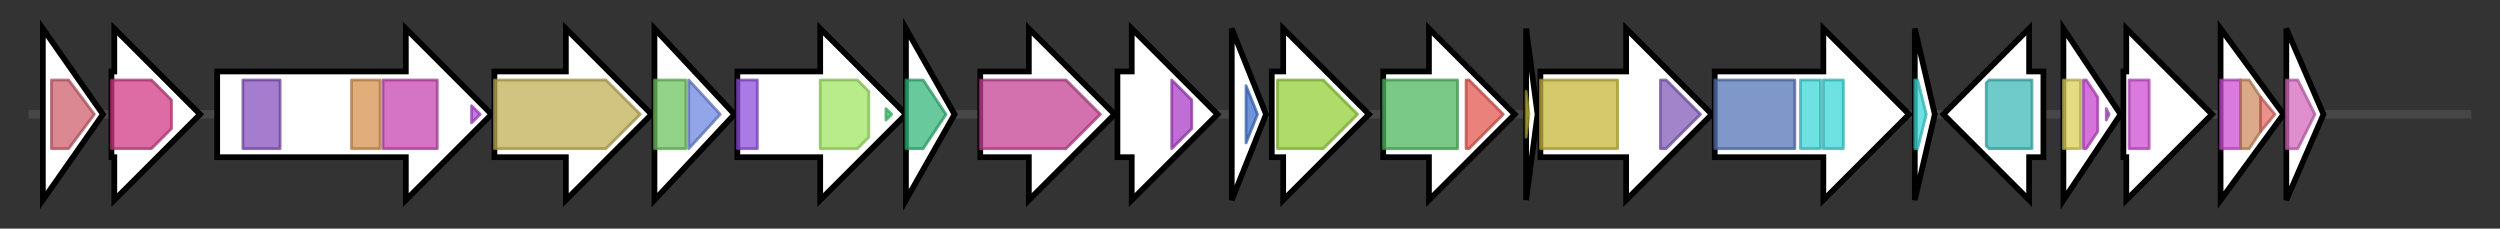 <svg version="1.1" baseProfile="full" xmlns="http://www.w3.org/2000/svg" width="874.767" height="80">
	<rect width="100%" height="100%" fill="#333333" stroke="none"/>
	<g>
		<line x1="10" y1="40.0" x2="864.767" y2="40.0" style="stroke:rgb(70,70,70); stroke-width:3 "/>
		<g>
			<title> (ctg1_2408)</title>
			<polygon class=" (ctg1_2408)" points="15,10 36,40 15,70" fill="rgb(255,255,255)" fill-opacity="1.0" stroke="rgb(0,0,0)" stroke-width="2"  />
			<g>
				<title>CLP_protease (PF00574)
"Clp protease"</title>
				<polygon class="PF00574" points="18,28 24,28 33,40 24,52 18,52" stroke-linejoin="round" width="16" height="24" fill="rgb(206,96,109)" stroke="rgb(164,76,87)" stroke-width="1" opacity="0.75" />
			</g>
		</g>
		<g>
			<title> (ctg1_2409)</title>
			<polygon class=" (ctg1_2409)" points="39,25 40,25 40,10 70,40 40,70 40,55 39,55" fill="rgb(255,255,255)" fill-opacity="1.0" stroke="rgb(0,0,0)" stroke-width="2"  />
			<g>
				<title>BacA (PF02673)
"Bacitracin resistance protein BacA"</title>
				<polygon class="PF02673" points="39,28 53,28 60,35 60,45 53,52 39,52" stroke-linejoin="round" width="21" height="24" fill="rgb(209,59,134)" stroke="rgb(167,47,107)" stroke-width="1" opacity="0.75" />
			</g>
		</g>
		<g>
			<title> (ctg1_2410)</title>
			<polygon class=" (ctg1_2410)" points="76,25 142,25 142,10 172,40 142,70 142,55 76,55" fill="rgb(255,255,255)" fill-opacity="1.0" stroke="rgb(0,0,0)" stroke-width="2"  />
			<g>
				<title>FtsK_4TM (PF13491)
"4TM region of DNA translocase FtsK/SpoIIIE"</title>
				<rect class="PF13491" x="85" y="28" stroke-linejoin="round" width="13" height="24" fill="rgb(134,82,190)" stroke="rgb(107,65,152)" stroke-width="1" opacity="0.75" />
			</g>
			<g>
				<title>FtsK_alpha (PF17854)
"FtsK alpha domain"</title>
				<rect class="PF17854" x="123" y="28" stroke-linejoin="round" width="10" height="24" fill="rgb(215,145,79)" stroke="rgb(172,116,63)" stroke-width="1" opacity="0.75" />
			</g>
			<g>
				<title>FtsK_SpoIIIE (PF01580)
"FtsK/SpoIIIE family"</title>
				<rect class="PF01580" x="134" y="28" stroke-linejoin="round" width="19" height="24" fill="rgb(198,69,176)" stroke="rgb(158,55,140)" stroke-width="1" opacity="0.75" />
			</g>
			<g>
				<title>FtsK_gamma (PF09397)
"Ftsk gamma domain"</title>
				<polygon class="PF09397" points="165,37 168,40 165,43" stroke-linejoin="round" width="6" height="24" fill="rgb(179,73,220)" stroke="rgb(143,58,176)" stroke-width="1" opacity="0.75" />
			</g>
		</g>
		<g>
			<title> (ctg1_2411)</title>
			<polygon class=" (ctg1_2411)" points="173,25 198,25 198,10 228,40 198,70 198,55 173,55" fill="rgb(255,255,255)" fill-opacity="1.0" stroke="rgb(0,0,0)" stroke-width="2"  />
			<g>
				<title>FTHFS (PF01268)
"Formate--tetrahydrofolate ligase"</title>
				<polygon class="PF01268" points="173,28 212,28 224,40 212,52 173,52" stroke-linejoin="round" width="55" height="24" fill="rgb(192,176,86)" stroke="rgb(153,140,68)" stroke-width="1" opacity="0.75" />
			</g>
		</g>
		<g>
			<title> (ctg1_2412)</title>
			<polygon class=" (ctg1_2412)" points="229,10 257,40 229,70" fill="rgb(255,255,255)" fill-opacity="1.0" stroke="rgb(0,0,0)" stroke-width="2"  />
			<g>
				<title>THF_DHG_CYH (PF00763)
"Tetrahydrofolate dehydrogenase/cyclohydrolase, catalytic domain"</title>
				<rect class="PF00763" x="229" y="28" stroke-linejoin="round" width="11" height="24" fill="rgb(110,196,97)" stroke="rgb(88,156,77)" stroke-width="1" opacity="0.75" />
			</g>
			<g>
				<title>THF_DHG_CYH_C (PF02882)
"Tetrahydrofolate dehydrogenase/cyclohydrolase, NAD(P)-binding domain"</title>
				<polygon class="PF02882" points="241,28 241,28 252,40 241,52 241,52" stroke-linejoin="round" width="15" height="24" fill="rgb(109,135,224)" stroke="rgb(87,107,179)" stroke-width="1" opacity="0.75" />
			</g>
		</g>
		<g>
			<title> (ctg1_2413)</title>
			<polygon class=" (ctg1_2413)" points="258,25 287,25 287,10 317,40 287,70 287,55 258,55" fill="rgb(255,255,255)" fill-opacity="1.0" stroke="rgb(0,0,0)" stroke-width="2"  />
			<g>
				<title>UPF0004 (PF00919)
"Uncharacterized protein family UPF0004"</title>
				<rect class="PF00919" x="258" y="28" stroke-linejoin="round" width="7" height="24" fill="rgb(142,78,220)" stroke="rgb(113,62,176)" stroke-width="1" opacity="0.75" />
			</g>
			<g>
				<title>Radical_SAM (PF04055)
"Radical SAM superfamily"</title>
				<polygon class="PF04055" points="287,28 300,28 304,32 304,48 300,52 287,52" stroke-linejoin="round" width="17" height="24" fill="rgb(160,228,99)" stroke="rgb(128,182,79)" stroke-width="1" opacity="0.75" />
			</g>
			<g>
				<title>TRAM_2 (PF18693)
"TRAM domain"</title>
				<polygon class="PF18693" points="310,38 312,40 310,42" stroke-linejoin="round" width="6" height="24" fill="rgb(63,205,111)" stroke="rgb(50,164,88)" stroke-width="1" opacity="0.75" />
			</g>
		</g>
		<g>
			<title> (ctg1_2414)</title>
			<polygon class=" (ctg1_2414)" points="317,10 334,40 317,70" fill="rgb(255,255,255)" fill-opacity="1.0" stroke="rgb(0,0,0)" stroke-width="2"  />
			<g>
				<title>CDP-OH_P_transf (PF01066)
"CDP-alcohol phosphatidyltransferase"</title>
				<polygon class="PF01066" points="317,28 323,28 331,40 323,52 317,52" stroke-linejoin="round" width="15" height="24" fill="rgb(52,183,123)" stroke="rgb(41,146,98)" stroke-width="1" opacity="0.75" />
			</g>
		</g>
		<g>
			<title> (ctg1_2415)</title>
			<polygon class=" (ctg1_2415)" points="343,25 360,25 360,10 390,40 360,70 360,55 343,55" fill="rgb(255,255,255)" fill-opacity="1.0" stroke="rgb(0,0,0)" stroke-width="2"  />
			<g>
				<title>Carboxyl_trans (PF01039)
"Carboxyl transferase domain"</title>
				<polygon class="PF01039" points="343,28 373,28 385,40 373,52 343,52" stroke-linejoin="round" width="46" height="24" fill="rgb(196,64,147)" stroke="rgb(156,51,117)" stroke-width="1" opacity="0.75" />
			</g>
		</g>
		<g>
			<title> (ctg1_2416)</title>
			<polygon class=" (ctg1_2416)" points="391,25 396,25 396,10 426,40 396,70 396,55 391,55" fill="rgb(255,255,255)" fill-opacity="1.0" stroke="rgb(0,0,0)" stroke-width="2"  />
			<g>
				<title>OAD_gamma (PF04277)
"Oxaloacetate decarboxylase, gamma chain"</title>
				<polygon class="PF04277" points="410,28 410,28 417,35 417,45 410,52 410,52" stroke-linejoin="round" width="7" height="24" fill="rgb(170,62,199)" stroke="rgb(135,49,159)" stroke-width="1" opacity="0.75" />
			</g>
		</g>
		<g>
			<title> (ctg1_2417)</title>
			<polygon class=" (ctg1_2417)" points="431,10 443,40 431,70" fill="rgb(255,255,255)" fill-opacity="1.0" stroke="rgb(0,0,0)" stroke-width="2"  />
			<g>
				<title>Biotin_lipoyl (PF00364)
"Biotin-requiring enzyme"</title>
				<polygon class="PF00364" points="436,30 440,40 436,50" stroke-linejoin="round" width="6" height="24" fill="rgb(62,114,205)" stroke="rgb(49,91,164)" stroke-width="1" opacity="0.75" />
			</g>
		</g>
		<g>
			<title> (ctg1_2418)</title>
			<polygon class=" (ctg1_2418)" points="445,25 449,25 449,10 479,40 449,70 449,55 445,55" fill="rgb(255,255,255)" fill-opacity="1.0" stroke="rgb(0,0,0)" stroke-width="2"  />
			<g>
				<title>OAD_beta (PF03977)
"Na+-transporting oxaloacetate decarboxylase beta subunit"</title>
				<polygon class="PF03977" points="447,28 463,28 475,40 463,52 447,52" stroke-linejoin="round" width="32" height="24" fill="rgb(146,208,57)" stroke="rgb(116,166,45)" stroke-width="1" opacity="0.75" />
			</g>
		</g>
		<g>
			<title> (ctg1_2419)</title>
			<polygon class=" (ctg1_2419)" points="484,25 500,25 500,10 530,40 500,70 500,55 484,55" fill="rgb(255,255,255)" fill-opacity="1.0" stroke="rgb(0,0,0)" stroke-width="2"  />
			<g>
				<title>HMGL-like (PF00682)
"HMGL-like"</title>
				<rect class="PF00682" x="484" y="28" stroke-linejoin="round" width="26" height="24" fill="rgb(79,182,94)" stroke="rgb(63,145,75)" stroke-width="1" opacity="0.75" />
			</g>
			<g>
				<title>PYC_OADA (PF02436)
"Conserved carboxylase domain"</title>
				<polygon class="PF02436" points="513,28 514,28 526,40 514,52 513,52" stroke-linejoin="round" width="16" height="24" fill="rgb(226,87,79)" stroke="rgb(180,69,63)" stroke-width="1" opacity="0.75" />
			</g>
		</g>
		<g>
			<title> (ctg1_2420)</title>
			<polygon class=" (ctg1_2420)" points="534,10 538,40 534,70" fill="rgb(255,255,255)" fill-opacity="1.0" stroke="rgb(0,0,0)" stroke-width="2"  />
			<g>
				<title>HI0933_like (PF03486)
"HI0933-like protein"</title>
				<polygon class="PF03486" points="534,32 535,40 534,48" stroke-linejoin="round" width="3" height="24" fill="rgb(197,182,58)" stroke="rgb(157,145,46)" stroke-width="1" opacity="0.75" />
			</g>
		</g>
		<g>
			<title> (ctg1_2421)</title>
			<polygon class=" (ctg1_2421)" points="539,25 569,25 569,10 599,40 569,70 569,55 539,55" fill="rgb(255,255,255)" fill-opacity="1.0" stroke="rgb(0,0,0)" stroke-width="2"  />
			<g>
				<title>HI0933_like (PF03486)
"HI0933-like protein"</title>
				<rect class="PF03486" x="539" y="28" stroke-linejoin="round" width="27" height="24" fill="rgb(197,182,58)" stroke="rgb(157,145,46)" stroke-width="1" opacity="0.75" />
			</g>
			<g>
				<title>Cytidylate_kin (PF02224)
"Cytidylate kinase"</title>
				<polygon class="PF02224" points="581,28 583,28 595,40 583,52 581,52" stroke-linejoin="round" width="18" height="24" fill="rgb(131,91,184)" stroke="rgb(104,72,147)" stroke-width="1" opacity="0.75" />
			</g>
		</g>
		<g>
			<title> (ctg1_2422)</title>
			<polygon class=" (ctg1_2422)" points="600,25 638,25 638,10 668,40 638,70 638,55 600,55" fill="rgb(255,255,255)" fill-opacity="1.0" stroke="rgb(0,0,0)" stroke-width="2"  />
			<g>
				<title>LYTB (PF02401)
"LytB protein"</title>
				<rect class="PF02401" x="600" y="28" stroke-linejoin="round" width="28" height="24" fill="rgb(84,117,182)" stroke="rgb(67,93,145)" stroke-width="1" opacity="0.75" />
			</g>
			<g>
				<title>S1 (PF00575)
"S1 RNA binding domain"</title>
				<rect class="PF00575" x="630" y="28" stroke-linejoin="round" width="7" height="24" fill="rgb(62,215,216)" stroke="rgb(49,172,172)" stroke-width="1" opacity="0.75" />
			</g>
			<g>
				<title>S1 (PF00575)
"S1 RNA binding domain"</title>
				<rect class="PF00575" x="638" y="28" stroke-linejoin="round" width="7" height="24" fill="rgb(62,215,216)" stroke="rgb(49,172,172)" stroke-width="1" opacity="0.75" />
			</g>
		</g>
		<g>
			<title> (ctg1_2423)</title>
			<polygon class=" (ctg1_2423)" points="670,10 677,40 670,70" fill="rgb(255,255,255)" fill-opacity="1.0" stroke="rgb(0,0,0)" stroke-width="2"  />
			<g>
				<title>S1 (PF00575)
"S1 RNA binding domain"</title>
				<polygon class="PF00575" points="670,28 671,28 674,40 671,52 670,52" stroke-linejoin="round" width="5" height="24" fill="rgb(62,215,216)" stroke="rgb(49,172,172)" stroke-width="1" opacity="0.75" />
			</g>
		</g>
		<g>
			<title> (ctg1_2424)</title>
			<polygon class=" (ctg1_2424)" points="715,25 710,25 710,10 680,40 710,70 710,55 715,55" fill="rgb(255,255,255)" fill-opacity="1.0" stroke="rgb(0,0,0)" stroke-width="2"  />
			<g>
				<title>RNase_H_2 (PF13482)
"RNase_H superfamily"</title>
				<polygon class="PF13482" points="695,29 696,28 711,28 711,52 696,52 695,51" stroke-linejoin="round" width="16" height="24" fill="rgb(63,185,184)" stroke="rgb(50,148,147)" stroke-width="1" opacity="0.75" />
			</g>
		</g>
		<g>
			<title> (ctg1_2425)</title>
			<polygon class=" (ctg1_2425)" points="722,10 742,40 722,70" fill="rgb(255,255,255)" fill-opacity="1.0" stroke="rgb(0,0,0)" stroke-width="2"  />
			<g>
				<title>RuvA_N (PF01330)
"RuvA N terminal domain"</title>
				<rect class="PF01330" x="722" y="28" stroke-linejoin="round" width="6" height="24" fill="rgb(218,207,88)" stroke="rgb(174,165,70)" stroke-width="1" opacity="0.75" />
			</g>
			<g>
				<title>HHH_5 (PF14520)
"Helix-hairpin-helix domain"</title>
				<polygon class="PF14520" points="729,28 730,28 734,34 734,46 730,52 729,52" stroke-linejoin="round" width="5" height="24" fill="rgb(199,69,205)" stroke="rgb(159,55,164)" stroke-width="1" opacity="0.75" />
			</g>
			<g>
				<title>RuvA_C (PF07499)
"RuvA, C-terminal domain"</title>
				<polygon class="PF07499" points="737,38 738,40 737,42" stroke-linejoin="round" width="4" height="24" fill="rgb(169,88,203)" stroke="rgb(135,70,162)" stroke-width="1" opacity="0.75" />
			</g>
		</g>
		<g>
			<title> (ctg1_2426)</title>
			<polygon class=" (ctg1_2426)" points="743,25 744,25 744,10 774,40 744,70 744,55 743,55" fill="rgb(255,255,255)" fill-opacity="1.0" stroke="rgb(0,0,0)" stroke-width="2"  />
			<g>
				<title>RuvB_N (PF05496)
"Holliday junction DNA helicase RuvB P-loop domain"</title>
				<rect class="PF05496" x="745" y="28" stroke-linejoin="round" width="7" height="24" fill="rgb(205,76,211)" stroke="rgb(164,60,168)" stroke-width="1" opacity="0.75" />
			</g>
		</g>
		<g>
			<title> (ctg1_2427)</title>
			<polygon class=" (ctg1_2427)" points="777,10 799,40 777,70" fill="rgb(255,255,255)" fill-opacity="1.0" stroke="rgb(0,0,0)" stroke-width="2"  />
			<g>
				<title>RuvB_N (PF05496)
"Holliday junction DNA helicase RuvB P-loop domain"</title>
				<rect class="PF05496" x="777" y="28" stroke-linejoin="round" width="7" height="24" fill="rgb(205,76,211)" stroke="rgb(164,60,168)" stroke-width="1" opacity="0.75" />
			</g>
			<g>
				<title>AAA_lid_4 (PF17864)
"RuvB AAA lid domain"</title>
				<polygon class="PF17864" points="784,28 787,28 791,34 791,46 787,52 784,52" stroke-linejoin="round" width="7" height="24" fill="rgb(206,141,96)" stroke="rgb(164,112,76)" stroke-width="1" opacity="0.75" />
			</g>
			<g>
				<title>RuvB_C (PF05491)
"RuvB C-terminal winged helix domain"</title>
				<polygon class="PF05491" points="791,34 796,40 791,46" stroke-linejoin="round" width="7" height="24" fill="rgb(226,109,101)" stroke="rgb(180,87,80)" stroke-width="1" opacity="0.75" />
			</g>
		</g>
		<g>
			<title> (ctg1_2428)</title>
			<polygon class=" (ctg1_2428)" points="800,10 813,40 800,70" fill="rgb(255,255,255)" fill-opacity="1.0" stroke="rgb(0,0,0)" stroke-width="2"  />
			<g>
				<title>ZapA (PF05164)
"Cell division protein ZapA"</title>
				<polygon class="PF05164" points="800,28 804,28 810,40 804,52 800,52" stroke-linejoin="round" width="11" height="24" fill="rgb(212,104,189)" stroke="rgb(169,83,151)" stroke-width="1" opacity="0.75" />
			</g>
		</g>
	</g>
</svg>
